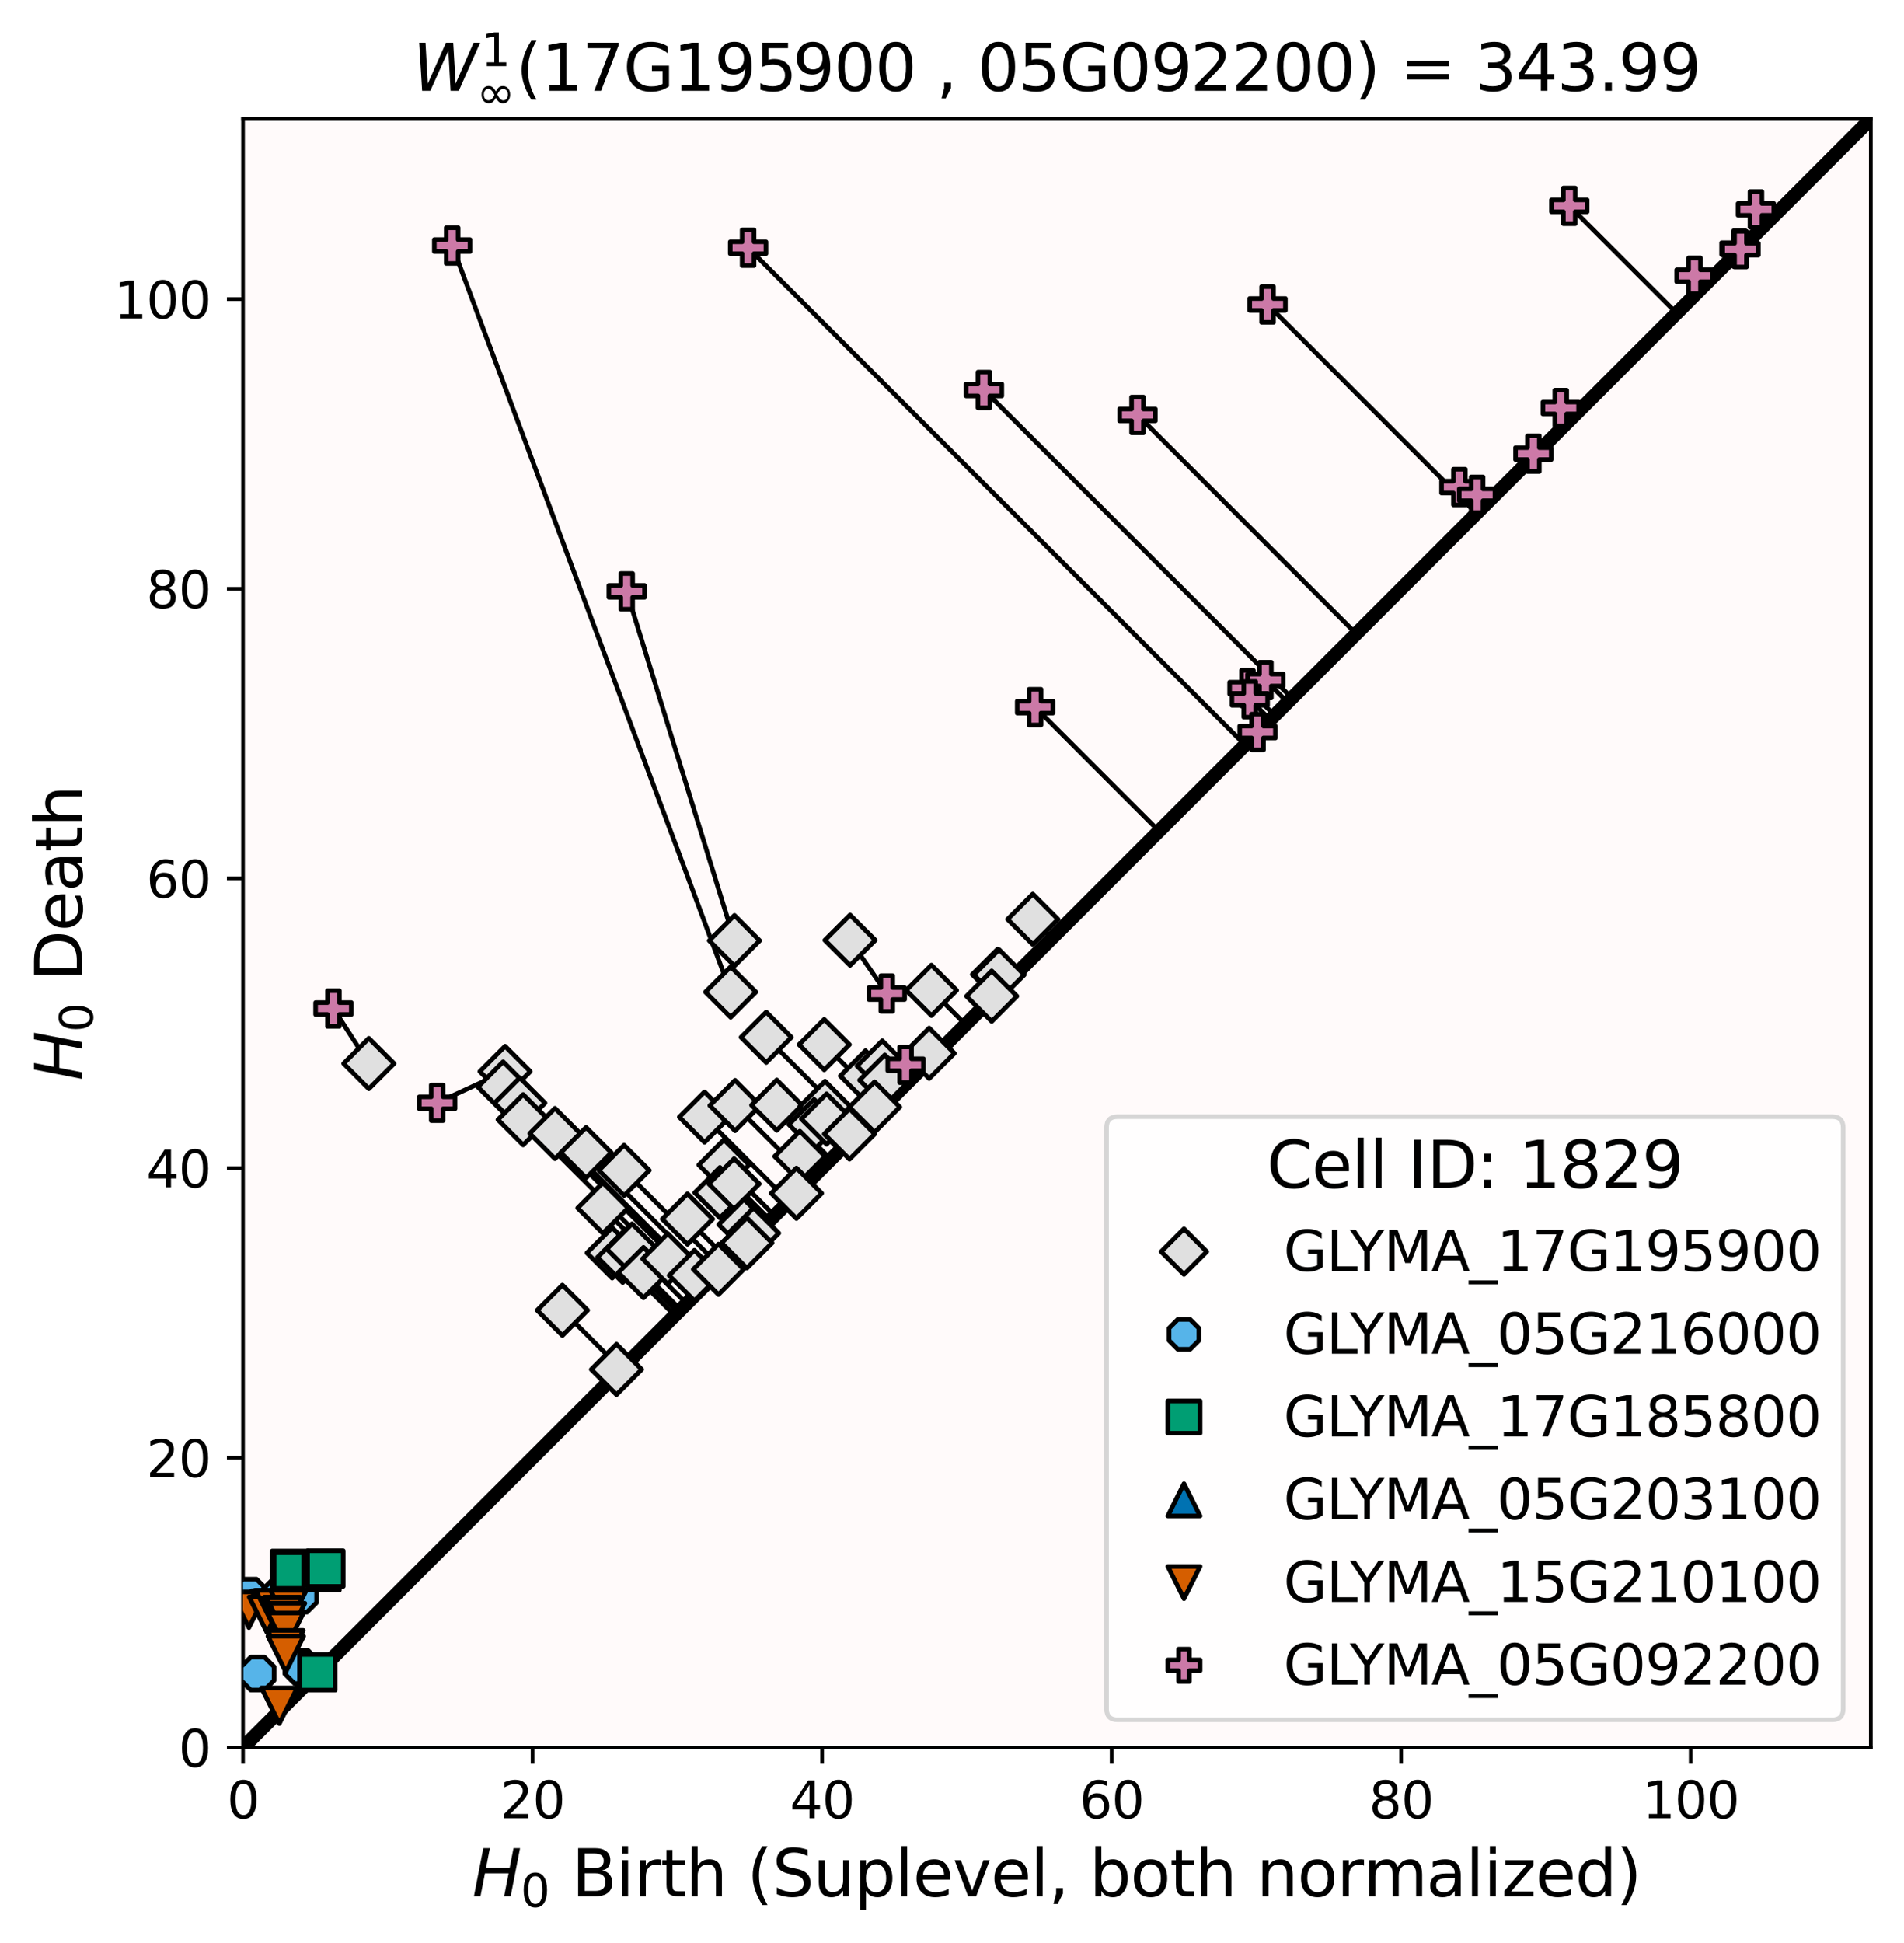 <?xml version="1.0" encoding="utf-8" standalone="no"?>
<!DOCTYPE svg PUBLIC "-//W3C//DTD SVG 1.1//EN"
  "http://www.w3.org/Graphics/SVG/1.1/DTD/svg11.dtd">
<svg xmlns:xlink="http://www.w3.org/1999/xlink" width="413.219pt" height="421.499pt" viewBox="0 0 413.219 421.499" xmlns="http://www.w3.org/2000/svg" version="1.1">
 <defs>
  <style type="text/css">*{stroke-linejoin: round; stroke-linecap: butt}</style>
 </defs>
 <g id="figure_1">
  <g id="patch_1">
   <path d="M 0 421.499 
L 413.219 421.499 
L 413.219 0 
L 0 0 
z
" style="fill: #ffffff"/>
  </g>
  <g id="axes_1">
   <g id="patch_2">
    <path d="M 52.746 379.074 
L 406.019 379.074 
L 406.019 25.8 
L 52.746 25.8 
z
" style="fill: #fffafa"/>
   </g>
   <g id="line2d_1">
    <path d="M 80.051 230.707 
L 72.367 218.781 
" clip-path="url(#p0a484e60d0)" style="fill: none; stroke: #000000; stroke-linecap: square"/>
   </g>
   <g id="line2d_2">
    <path d="M 109.615 232.423 
L 94.879 239.223 
" clip-path="url(#p0a484e60d0)" style="fill: none; stroke: #000000; stroke-linecap: square"/>
   </g>
   <g id="line2d_3">
    <path d="M 159.395 204.042 
L 136.012 128.288 
" clip-path="url(#p0a484e60d0)" style="fill: none; stroke: #000000; stroke-linecap: square"/>
   </g>
   <g id="line2d_4">
    <path d="M 158.575 215.195 
L 98.136 53.274 
" clip-path="url(#p0a484e60d0)" style="fill: none; stroke: #000000; stroke-linecap: square"/>
   </g>
   <g id="line2d_5">
    <path d="M 184.483 203.945 
L 192.456 215.526 
" clip-path="url(#p0a484e60d0)" style="fill: none; stroke: #000000; stroke-linecap: square"/>
   </g>
   <g id="line2d_6">
    <path d="M 191.473 231.233 
L 196.536 230.97 
" clip-path="url(#p0a484e60d0)" style="fill: none; stroke: #000000; stroke-linecap: square"/>
   </g>
   <g id="line2d_7">
    <path d="M 109.19 235.793 
L 152.608 279.211 
" clip-path="url(#p0a484e60d0)" style="fill: none; stroke: #000000; stroke-linecap: square"/>
   </g>
   <g id="line2d_8">
    <path d="M 112.808 239.267 
L 152.68 279.139 
" clip-path="url(#p0a484e60d0)" style="fill: none; stroke: #000000; stroke-linecap: square"/>
   </g>
   <g id="line2d_9">
    <path d="M 113.537 242.892 
L 151.232 280.587 
" clip-path="url(#p0a484e60d0)" style="fill: none; stroke: #000000; stroke-linecap: square"/>
   </g>
   <g id="line2d_10">
    <path d="M 120.446 245.882 
L 153.192 278.627 
" clip-path="url(#p0a484e60d0)" style="fill: none; stroke: #000000; stroke-linecap: square"/>
   </g>
   <g id="line2d_11">
    <path d="M 127.196 250.039 
L 154.488 277.331 
" clip-path="url(#p0a484e60d0)" style="fill: none; stroke: #000000; stroke-linecap: square"/>
   </g>
   <g id="line2d_12">
    <path d="M 135.442 253.883 
L 156.689 275.13 
" clip-path="url(#p0a484e60d0)" style="fill: none; stroke: #000000; stroke-linecap: square"/>
   </g>
   <g id="line2d_13">
    <path d="M 166.29 225.014 
L 186.548 245.272 
" clip-path="url(#p0a484e60d0)" style="fill: none; stroke: #000000; stroke-linecap: square"/>
   </g>
   <g id="line2d_14">
    <path d="M 130.841 262.045 
L 150.308 281.511 
" clip-path="url(#p0a484e60d0)" style="fill: none; stroke: #000000; stroke-linecap: square"/>
   </g>
   <g id="line2d_15">
    <path d="M 152.9 242.319 
L 171.2 260.619 
" clip-path="url(#p0a484e60d0)" style="fill: none; stroke: #000000; stroke-linecap: square"/>
   </g>
   <g id="line2d_16">
    <path d="M 159.52 239.814 
L 175.763 256.056 
" clip-path="url(#p0a484e60d0)" style="fill: none; stroke: #000000; stroke-linecap: square"/>
   </g>
   <g id="line2d_17">
    <path d="M 132.855 271.785 
L 146.445 285.374 
" clip-path="url(#p0a484e60d0)" style="fill: none; stroke: #000000; stroke-linecap: square"/>
   </g>
   <g id="line2d_18">
    <path d="M 178.883 226.603 
L 192.049 239.77 
" clip-path="url(#p0a484e60d0)" style="fill: none; stroke: #000000; stroke-linecap: square"/>
   </g>
   <g id="line2d_19">
    <path d="M 122.06 284.234 
L 134.823 296.997 
" clip-path="url(#p0a484e60d0)" style="fill: none; stroke: #000000; stroke-linecap: square"/>
   </g>
   <g id="line2d_20">
    <path d="M 135.152 272.738 
L 147.117 284.703 
" clip-path="url(#p0a484e60d0)" style="fill: none; stroke: #000000; stroke-linecap: square"/>
   </g>
   <g id="line2d_21">
    <path d="M 137.177 270.94 
L 149.028 282.791 
" clip-path="url(#p0a484e60d0)" style="fill: none; stroke: #000000; stroke-linecap: square"/>
   </g>
   <g id="line2d_22">
    <path d="M 168.577 239.734 
L 180.331 251.488 
" clip-path="url(#p0a484e60d0)" style="fill: none; stroke: #000000; stroke-linecap: square"/>
   </g>
   <g id="line2d_23">
    <path d="M 157.119 252.707 
L 168.116 263.703 
" clip-path="url(#p0a484e60d0)" style="fill: none; stroke: #000000; stroke-linecap: square"/>
   </g>
   <g id="line2d_24">
    <path d="M 149.196 264.439 
L 158.288 273.531 
" clip-path="url(#p0a484e60d0)" style="fill: none; stroke: #000000; stroke-linecap: square"/>
   </g>
   <g id="line2d_25">
    <path d="M 156.246 258.718 
L 164.674 267.146 
" clip-path="url(#p0a484e60d0)" style="fill: none; stroke: #000000; stroke-linecap: square"/>
   </g>
   <g id="line2d_26">
    <path d="M 139.658 276.051 
L 147.713 284.106 
" clip-path="url(#p0a484e60d0)" style="fill: none; stroke: #000000; stroke-linecap: square"/>
   </g>
   <g id="line2d_27">
    <path d="M 159.311 256.823 
L 167.153 264.666 
" clip-path="url(#p0a484e60d0)" style="fill: none; stroke: #000000; stroke-linecap: square"/>
   </g>
   <g id="line2d_28">
    <path d="M 202.145 214.827 
L 209.569 222.25 
" clip-path="url(#p0a484e60d0)" style="fill: none; stroke: #000000; stroke-linecap: square"/>
   </g>
   <g id="line2d_29">
    <path d="M 144.934 273.057 
L 151.848 279.971 
" clip-path="url(#p0a484e60d0)" style="fill: none; stroke: #000000; stroke-linecap: square"/>
   </g>
   <g id="line2d_30">
    <path d="M 179.049 240.002 
L 185.433 246.386 
" clip-path="url(#p0a484e60d0)" style="fill: none; stroke: #000000; stroke-linecap: square"/>
   </g>
   <g id="line2d_31">
    <path d="M 176.678 243.943 
L 182.277 249.542 
" clip-path="url(#p0a484e60d0)" style="fill: none; stroke: #000000; stroke-linecap: square"/>
   </g>
   <g id="line2d_32">
    <path d="M 187.83 233.397 
L 193.126 238.693 
" clip-path="url(#p0a484e60d0)" style="fill: none; stroke: #000000; stroke-linecap: square"/>
   </g>
   <g id="line2d_33">
    <path d="M 179.393 242.737 
L 184.237 247.582 
" clip-path="url(#p0a484e60d0)" style="fill: none; stroke: #000000; stroke-linecap: square"/>
   </g>
   <g id="line2d_34">
    <path d="M 224.146 199.41 
L 228.278 203.542 
" clip-path="url(#p0a484e60d0)" style="fill: none; stroke: #000000; stroke-linecap: square"/>
   </g>
   <g id="line2d_35">
    <path d="M 173.589 250.857 
L 177.276 254.543 
" clip-path="url(#p0a484e60d0)" style="fill: none; stroke: #000000; stroke-linecap: square"/>
   </g>
   <g id="line2d_36">
    <path d="M 192.022 234.305 
L 194.768 237.051 
" clip-path="url(#p0a484e60d0)" style="fill: none; stroke: #000000; stroke-linecap: square"/>
   </g>
   <g id="line2d_37">
    <path d="M 161.452 265.631 
L 163.82 267.999 
" clip-path="url(#p0a484e60d0)" style="fill: none; stroke: #000000; stroke-linecap: square"/>
   </g>
   <g id="line2d_38">
    <path d="M 150.7 276.682 
L 152.919 278.9 
" clip-path="url(#p0a484e60d0)" style="fill: none; stroke: #000000; stroke-linecap: square"/>
   </g>
   <g id="line2d_39">
    <path d="M 216.483 211.385 
L 218.458 213.361 
" clip-path="url(#p0a484e60d0)" style="fill: none; stroke: #000000; stroke-linecap: square"/>
   </g>
   <g id="line2d_40">
    <path d="M 216.817 211.466 
L 218.585 213.234 
" clip-path="url(#p0a484e60d0)" style="fill: none; stroke: #000000; stroke-linecap: square"/>
   </g>
   <g id="line2d_41">
    <path d="M 189.811 240.139 
L 190.745 241.074 
" clip-path="url(#p0a484e60d0)" style="fill: none; stroke: #000000; stroke-linecap: square"/>
   </g>
   <g id="line2d_42">
    <path d="M 201.653 228.489 
L 202.491 229.328 
" clip-path="url(#p0a484e60d0)" style="fill: none; stroke: #000000; stroke-linecap: square"/>
   </g>
   <g id="line2d_43">
    <path d="M 184.359 245.991 
L 185.093 246.726 
" clip-path="url(#p0a484e60d0)" style="fill: none; stroke: #000000; stroke-linecap: square"/>
   </g>
   <g id="line2d_44">
    <path d="M 133.795 297.056 
L 134.279 297.54 
" clip-path="url(#p0a484e60d0)" style="fill: none; stroke: #000000; stroke-linecap: square"/>
   </g>
   <g id="line2d_45">
    <path d="M 163.55 267.498 
L 163.936 267.883 
" clip-path="url(#p0a484e60d0)" style="fill: none; stroke: #000000; stroke-linecap: square"/>
   </g>
   <g id="line2d_46">
    <path d="M 155.926 275.349 
L 156.198 275.621 
" clip-path="url(#p0a484e60d0)" style="fill: none; stroke: #000000; stroke-linecap: square"/>
   </g>
   <g id="line2d_47">
    <path d="M 215.224 216.093 
L 215.475 216.344 
" clip-path="url(#p0a484e60d0)" style="fill: none; stroke: #000000; stroke-linecap: square"/>
   </g>
   <g id="line2d_48">
    <path d="M 172.856 258.852 
L 172.911 258.908 
" clip-path="url(#p0a484e60d0)" style="fill: none; stroke: #000000; stroke-linecap: square"/>
   </g>
   <g id="line2d_49">
    <path d="M 162.092 269.619 
L 162.146 269.673 
" clip-path="url(#p0a484e60d0)" style="fill: none; stroke: #000000; stroke-linecap: square"/>
   </g>
   <g id="line2d_50">
    <path d="M 162.357 53.743 
L 270.217 161.602 
" clip-path="url(#p0a484e60d0)" style="fill: none; stroke: #000000; stroke-linecap: square"/>
   </g>
   <g id="line2d_51">
    <path d="M 213.54 84.595 
L 280.382 151.437 
" clip-path="url(#p0a484e60d0)" style="fill: none; stroke: #000000; stroke-linecap: square"/>
   </g>
   <g id="line2d_52">
    <path d="M 246.871 90.011 
L 294.339 137.48 
" clip-path="url(#p0a484e60d0)" style="fill: none; stroke: #000000; stroke-linecap: square"/>
   </g>
   <g id="line2d_53">
    <path d="M 275.093 66.051 
L 320.431 111.388 
" clip-path="url(#p0a484e60d0)" style="fill: none; stroke: #000000; stroke-linecap: square"/>
   </g>
   <g id="line2d_54">
    <path d="M 224.64 153.396 
L 251.532 180.287 
" clip-path="url(#p0a484e60d0)" style="fill: none; stroke: #000000; stroke-linecap: square"/>
   </g>
   <g id="line2d_55">
    <path d="M 340.584 44.651 
L 363.876 67.943 
" clip-path="url(#p0a484e60d0)" style="fill: none; stroke: #000000; stroke-linecap: square"/>
   </g>
   <g id="line2d_56">
    <path d="M 270.736 149.283 
L 276.636 155.183 
" clip-path="url(#p0a484e60d0)" style="fill: none; stroke: #000000; stroke-linecap: square"/>
   </g>
   <g id="line2d_57">
    <path d="M 274.628 147.526 
L 279.46 152.359 
" clip-path="url(#p0a484e60d0)" style="fill: none; stroke: #000000; stroke-linecap: square"/>
   </g>
   <g id="line2d_58">
    <path d="M 316.727 105.655 
L 321.445 110.374 
" clip-path="url(#p0a484e60d0)" style="fill: none; stroke: #000000; stroke-linecap: square"/>
   </g>
   <g id="line2d_59">
    <path d="M 271.23 151.706 
L 275.671 156.148 
" clip-path="url(#p0a484e60d0)" style="fill: none; stroke: #000000; stroke-linecap: square"/>
   </g>
   <g id="line2d_60">
    <path d="M 381.088 45.421 
L 383.743 48.076 
" clip-path="url(#p0a484e60d0)" style="fill: none; stroke: #000000; stroke-linecap: square"/>
   </g>
   <g id="line2d_61">
    <path d="M 338.728 88.509 
L 341.019 90.8 
" clip-path="url(#p0a484e60d0)" style="fill: none; stroke: #000000; stroke-linecap: square"/>
   </g>
   <g id="line2d_62">
    <path d="M 367.76 59.82 
L 369.88 61.939 
" clip-path="url(#p0a484e60d0)" style="fill: none; stroke: #000000; stroke-linecap: square"/>
   </g>
   <g id="line2d_63">
    <path d="M 320.569 107.329 
L 322.53 109.289 
" clip-path="url(#p0a484e60d0)" style="fill: none; stroke: #000000; stroke-linecap: square"/>
   </g>
   <g id="line2d_64">
    <path d="M 332.787 98.402 
L 333.102 98.717 
" clip-path="url(#p0a484e60d0)" style="fill: none; stroke: #000000; stroke-linecap: square"/>
   </g>
   <g id="line2d_65">
    <path d="M 377.509 53.95 
L 377.689 54.13 
" clip-path="url(#p0a484e60d0)" style="fill: none; stroke: #000000; stroke-linecap: square"/>
   </g>
   <g id="line2d_66">
    <path d="M 272.921 158.794 
L 272.973 158.846 
" clip-path="url(#p0a484e60d0)" style="fill: none; stroke: #000000; stroke-linecap: square"/>
   </g>
   <g id="line2d_67">
    <path d="M 377.739 54.055 
L 377.751 54.068 
" clip-path="url(#p0a484e60d0)" style="fill: none; stroke: #000000; stroke-linecap: square"/>
   </g>
   <g id="PathCollection_1">
    <defs>
     <path id="maec34a6be1" d="M 0 3 
C 0.796 3 1.559 2.684 2.121 2.121 
C 2.684 1.559 3 0.796 3 0 
C 3 -0.796 2.684 -1.559 2.121 -2.121 
C 1.559 -2.684 0.796 -3 0 -3 
C -0.796 -3 -1.559 -2.684 -2.121 -2.121 
C -2.684 -1.559 -3 -0.796 -3 0 
C -3 0.796 -2.684 1.559 -2.121 2.121 
C -1.559 2.684 -0.796 3 0 3 
z
" style="stroke: #1f77b4; stroke-opacity: 0"/>
    </defs>
    <g clip-path="url(#p0a484e60d0)">
     <use xlink:href="#maec34a6be1" x="52.746" y="379.074" style="fill: #1f77b4; fill-opacity: 0; stroke: #1f77b4; stroke-opacity: 0"/>
     <use xlink:href="#maec34a6be1" x="406.019" y="25.8" style="fill: #1f77b4; fill-opacity: 0; stroke: #1f77b4; stroke-opacity: 0"/>
    </g>
   </g>
   <g id="matplotlib.axis_1">
    <g id="xtick_1">
     <g id="line2d_68">
      <defs>
       <path id="mcc31b39649" d="M 0 0 
L 0 3.5 
" style="stroke: #000000; stroke-width: 0.8"/>
      </defs>
      <g>
       <use xlink:href="#mcc31b39649" x="52.746" y="379.074" style="stroke: #000000; stroke-width: 0.8"/>
      </g>
     </g>
     <g id="text_1">
      <!-- 0 -->
      <g transform="translate(49.246 394.432) scale(0.11 -0.11)">
       <defs>
        <path id="DejaVuSans-30" d="M 2034 4250 
Q 1547 4250 1301 3770 
Q 1056 3291 1056 2328 
Q 1056 1369 1301 889 
Q 1547 409 2034 409 
Q 2525 409 2770 889 
Q 3016 1369 3016 2328 
Q 3016 3291 2770 3770 
Q 2525 4250 2034 4250 
z
M 2034 4750 
Q 2819 4750 3233 4129 
Q 3647 3509 3647 2328 
Q 3647 1150 3233 529 
Q 2819 -91 2034 -91 
Q 1250 -91 836 529 
Q 422 1150 422 2328 
Q 422 3509 836 4129 
Q 1250 4750 2034 4750 
z
" transform="scale(0.016)"/>
       </defs>
       <use xlink:href="#DejaVuSans-30"/>
      </g>
     </g>
    </g>
    <g id="xtick_2">
     <g id="line2d_69">
      <g>
       <use xlink:href="#mcc31b39649" x="115.583" y="379.074" style="stroke: #000000; stroke-width: 0.8"/>
      </g>
     </g>
     <g id="text_2">
      <!-- 20 -->
      <g transform="translate(108.584 394.432) scale(0.11 -0.11)">
       <defs>
        <path id="DejaVuSans-32" d="M 1228 531 
L 3431 531 
L 3431 0 
L 469 0 
L 469 531 
Q 828 903 1448 1529 
Q 2069 2156 2228 2338 
Q 2531 2678 2651 2914 
Q 2772 3150 2772 3378 
Q 2772 3750 2511 3984 
Q 2250 4219 1831 4219 
Q 1534 4219 1204 4116 
Q 875 4013 500 3803 
L 500 4441 
Q 881 4594 1212 4672 
Q 1544 4750 1819 4750 
Q 2544 4750 2975 4387 
Q 3406 4025 3406 3419 
Q 3406 3131 3298 2873 
Q 3191 2616 2906 2266 
Q 2828 2175 2409 1742 
Q 1991 1309 1228 531 
z
" transform="scale(0.016)"/>
       </defs>
       <use xlink:href="#DejaVuSans-32"/>
       <use xlink:href="#DejaVuSans-30" x="63.623"/>
      </g>
     </g>
    </g>
    <g id="xtick_3">
     <g id="line2d_70">
      <g>
       <use xlink:href="#mcc31b39649" x="178.42" y="379.074" style="stroke: #000000; stroke-width: 0.8"/>
      </g>
     </g>
     <g id="text_3">
      <!-- 40 -->
      <g transform="translate(171.421 394.432) scale(0.11 -0.11)">
       <defs>
        <path id="DejaVuSans-34" d="M 2419 4116 
L 825 1625 
L 2419 1625 
L 2419 4116 
z
M 2253 4666 
L 3047 4666 
L 3047 1625 
L 3713 1625 
L 3713 1100 
L 3047 1100 
L 3047 0 
L 2419 0 
L 2419 1100 
L 313 1100 
L 313 1709 
L 2253 4666 
z
" transform="scale(0.016)"/>
       </defs>
       <use xlink:href="#DejaVuSans-34"/>
       <use xlink:href="#DejaVuSans-30" x="63.623"/>
      </g>
     </g>
    </g>
    <g id="xtick_4">
     <g id="line2d_71">
      <g>
       <use xlink:href="#mcc31b39649" x="241.257" y="379.074" style="stroke: #000000; stroke-width: 0.8"/>
      </g>
     </g>
     <g id="text_4">
      <!-- 60 -->
      <g transform="translate(234.259 394.432) scale(0.11 -0.11)">
       <defs>
        <path id="DejaVuSans-36" d="M 2113 2584 
Q 1688 2584 1439 2293 
Q 1191 2003 1191 1497 
Q 1191 994 1439 701 
Q 1688 409 2113 409 
Q 2538 409 2786 701 
Q 3034 994 3034 1497 
Q 3034 2003 2786 2293 
Q 2538 2584 2113 2584 
z
M 3366 4563 
L 3366 3988 
Q 3128 4100 2886 4159 
Q 2644 4219 2406 4219 
Q 1781 4219 1451 3797 
Q 1122 3375 1075 2522 
Q 1259 2794 1537 2939 
Q 1816 3084 2150 3084 
Q 2853 3084 3261 2657 
Q 3669 2231 3669 1497 
Q 3669 778 3244 343 
Q 2819 -91 2113 -91 
Q 1303 -91 875 529 
Q 447 1150 447 2328 
Q 447 3434 972 4092 
Q 1497 4750 2381 4750 
Q 2619 4750 2861 4703 
Q 3103 4656 3366 4563 
z
" transform="scale(0.016)"/>
       </defs>
       <use xlink:href="#DejaVuSans-36"/>
       <use xlink:href="#DejaVuSans-30" x="63.623"/>
      </g>
     </g>
    </g>
    <g id="xtick_5">
     <g id="line2d_72">
      <g>
       <use xlink:href="#mcc31b39649" x="304.094" y="379.074" style="stroke: #000000; stroke-width: 0.8"/>
      </g>
     </g>
     <g id="text_5">
      <!-- 80 -->
      <g transform="translate(297.096 394.432) scale(0.11 -0.11)">
       <defs>
        <path id="DejaVuSans-38" d="M 2034 2216 
Q 1584 2216 1326 1975 
Q 1069 1734 1069 1313 
Q 1069 891 1326 650 
Q 1584 409 2034 409 
Q 2484 409 2743 651 
Q 3003 894 3003 1313 
Q 3003 1734 2745 1975 
Q 2488 2216 2034 2216 
z
M 1403 2484 
Q 997 2584 770 2862 
Q 544 3141 544 3541 
Q 544 4100 942 4425 
Q 1341 4750 2034 4750 
Q 2731 4750 3128 4425 
Q 3525 4100 3525 3541 
Q 3525 3141 3298 2862 
Q 3072 2584 2669 2484 
Q 3125 2378 3379 2068 
Q 3634 1759 3634 1313 
Q 3634 634 3220 271 
Q 2806 -91 2034 -91 
Q 1263 -91 848 271 
Q 434 634 434 1313 
Q 434 1759 690 2068 
Q 947 2378 1403 2484 
z
M 1172 3481 
Q 1172 3119 1398 2916 
Q 1625 2713 2034 2713 
Q 2441 2713 2670 2916 
Q 2900 3119 2900 3481 
Q 2900 3844 2670 4047 
Q 2441 4250 2034 4250 
Q 1625 4250 1398 4047 
Q 1172 3844 1172 3481 
z
" transform="scale(0.016)"/>
       </defs>
       <use xlink:href="#DejaVuSans-38"/>
       <use xlink:href="#DejaVuSans-30" x="63.623"/>
      </g>
     </g>
    </g>
    <g id="xtick_6">
     <g id="line2d_73">
      <g>
       <use xlink:href="#mcc31b39649" x="366.932" y="379.074" style="stroke: #000000; stroke-width: 0.8"/>
      </g>
     </g>
     <g id="text_6">
      <!-- 100 -->
      <g transform="translate(356.434 394.432) scale(0.11 -0.11)">
       <defs>
        <path id="DejaVuSans-31" d="M 794 531 
L 1825 531 
L 1825 4091 
L 703 3866 
L 703 4441 
L 1819 4666 
L 2450 4666 
L 2450 531 
L 3481 531 
L 3481 0 
L 794 0 
L 794 531 
z
" transform="scale(0.016)"/>
       </defs>
       <use xlink:href="#DejaVuSans-31"/>
       <use xlink:href="#DejaVuSans-30" x="63.623"/>
       <use xlink:href="#DejaVuSans-30" x="127.246"/>
      </g>
     </g>
    </g>
    <g id="text_7">
     <!-- $H_0$ Birth (Suplevel, both normalized) -->
     <g transform="translate(102.472 411.359) scale(0.14 -0.14)">
      <defs>
       <path id="DejaVuSans-Oblique-48" d="M 1081 4666 
L 1716 4666 
L 1344 2753 
L 3634 2753 
L 4006 4666 
L 4641 4666 
L 3731 0 
L 3097 0 
L 3531 2222 
L 1241 2222 
L 806 0 
L 172 0 
L 1081 4666 
z
" transform="scale(0.016)"/>
       <path id="DejaVuSans-20" transform="scale(0.016)"/>
       <path id="DejaVuSans-42" d="M 1259 2228 
L 1259 519 
L 2272 519 
Q 2781 519 3026 730 
Q 3272 941 3272 1375 
Q 3272 1813 3026 2020 
Q 2781 2228 2272 2228 
L 1259 2228 
z
M 1259 4147 
L 1259 2741 
L 2194 2741 
Q 2656 2741 2882 2914 
Q 3109 3088 3109 3444 
Q 3109 3797 2882 3972 
Q 2656 4147 2194 4147 
L 1259 4147 
z
M 628 4666 
L 2241 4666 
Q 2963 4666 3353 4366 
Q 3744 4066 3744 3513 
Q 3744 3084 3544 2831 
Q 3344 2578 2956 2516 
Q 3422 2416 3680 2098 
Q 3938 1781 3938 1306 
Q 3938 681 3513 340 
Q 3088 0 2303 0 
L 628 0 
L 628 4666 
z
" transform="scale(0.016)"/>
       <path id="DejaVuSans-69" d="M 603 3500 
L 1178 3500 
L 1178 0 
L 603 0 
L 603 3500 
z
M 603 4863 
L 1178 4863 
L 1178 4134 
L 603 4134 
L 603 4863 
z
" transform="scale(0.016)"/>
       <path id="DejaVuSans-72" d="M 2631 2963 
Q 2534 3019 2420 3045 
Q 2306 3072 2169 3072 
Q 1681 3072 1420 2755 
Q 1159 2438 1159 1844 
L 1159 0 
L 581 0 
L 581 3500 
L 1159 3500 
L 1159 2956 
Q 1341 3275 1631 3429 
Q 1922 3584 2338 3584 
Q 2397 3584 2469 3576 
Q 2541 3569 2628 3553 
L 2631 2963 
z
" transform="scale(0.016)"/>
       <path id="DejaVuSans-74" d="M 1172 4494 
L 1172 3500 
L 2356 3500 
L 2356 3053 
L 1172 3053 
L 1172 1153 
Q 1172 725 1289 603 
Q 1406 481 1766 481 
L 2356 481 
L 2356 0 
L 1766 0 
Q 1100 0 847 248 
Q 594 497 594 1153 
L 594 3053 
L 172 3053 
L 172 3500 
L 594 3500 
L 594 4494 
L 1172 4494 
z
" transform="scale(0.016)"/>
       <path id="DejaVuSans-68" d="M 3513 2113 
L 3513 0 
L 2938 0 
L 2938 2094 
Q 2938 2591 2744 2837 
Q 2550 3084 2163 3084 
Q 1697 3084 1428 2787 
Q 1159 2491 1159 1978 
L 1159 0 
L 581 0 
L 581 4863 
L 1159 4863 
L 1159 2956 
Q 1366 3272 1645 3428 
Q 1925 3584 2291 3584 
Q 2894 3584 3203 3211 
Q 3513 2838 3513 2113 
z
" transform="scale(0.016)"/>
       <path id="DejaVuSans-28" d="M 1984 4856 
Q 1566 4138 1362 3434 
Q 1159 2731 1159 2009 
Q 1159 1288 1364 580 
Q 1569 -128 1984 -844 
L 1484 -844 
Q 1016 -109 783 600 
Q 550 1309 550 2009 
Q 550 2706 781 3412 
Q 1013 4119 1484 4856 
L 1984 4856 
z
" transform="scale(0.016)"/>
       <path id="DejaVuSans-53" d="M 3425 4513 
L 3425 3897 
Q 3066 4069 2747 4153 
Q 2428 4238 2131 4238 
Q 1616 4238 1336 4038 
Q 1056 3838 1056 3469 
Q 1056 3159 1242 3001 
Q 1428 2844 1947 2747 
L 2328 2669 
Q 3034 2534 3370 2195 
Q 3706 1856 3706 1288 
Q 3706 609 3251 259 
Q 2797 -91 1919 -91 
Q 1588 -91 1214 -16 
Q 841 59 441 206 
L 441 856 
Q 825 641 1194 531 
Q 1563 422 1919 422 
Q 2459 422 2753 634 
Q 3047 847 3047 1241 
Q 3047 1584 2836 1778 
Q 2625 1972 2144 2069 
L 1759 2144 
Q 1053 2284 737 2584 
Q 422 2884 422 3419 
Q 422 4038 858 4394 
Q 1294 4750 2059 4750 
Q 2388 4750 2728 4690 
Q 3069 4631 3425 4513 
z
" transform="scale(0.016)"/>
       <path id="DejaVuSans-75" d="M 544 1381 
L 544 3500 
L 1119 3500 
L 1119 1403 
Q 1119 906 1312 657 
Q 1506 409 1894 409 
Q 2359 409 2629 706 
Q 2900 1003 2900 1516 
L 2900 3500 
L 3475 3500 
L 3475 0 
L 2900 0 
L 2900 538 
Q 2691 219 2414 64 
Q 2138 -91 1772 -91 
Q 1169 -91 856 284 
Q 544 659 544 1381 
z
M 1991 3584 
L 1991 3584 
z
" transform="scale(0.016)"/>
       <path id="DejaVuSans-70" d="M 1159 525 
L 1159 -1331 
L 581 -1331 
L 581 3500 
L 1159 3500 
L 1159 2969 
Q 1341 3281 1617 3432 
Q 1894 3584 2278 3584 
Q 2916 3584 3314 3078 
Q 3713 2572 3713 1747 
Q 3713 922 3314 415 
Q 2916 -91 2278 -91 
Q 1894 -91 1617 61 
Q 1341 213 1159 525 
z
M 3116 1747 
Q 3116 2381 2855 2742 
Q 2594 3103 2138 3103 
Q 1681 3103 1420 2742 
Q 1159 2381 1159 1747 
Q 1159 1113 1420 752 
Q 1681 391 2138 391 
Q 2594 391 2855 752 
Q 3116 1113 3116 1747 
z
" transform="scale(0.016)"/>
       <path id="DejaVuSans-6c" d="M 603 4863 
L 1178 4863 
L 1178 0 
L 603 0 
L 603 4863 
z
" transform="scale(0.016)"/>
       <path id="DejaVuSans-65" d="M 3597 1894 
L 3597 1613 
L 953 1613 
Q 991 1019 1311 708 
Q 1631 397 2203 397 
Q 2534 397 2845 478 
Q 3156 559 3463 722 
L 3463 178 
Q 3153 47 2828 -22 
Q 2503 -91 2169 -91 
Q 1331 -91 842 396 
Q 353 884 353 1716 
Q 353 2575 817 3079 
Q 1281 3584 2069 3584 
Q 2775 3584 3186 3129 
Q 3597 2675 3597 1894 
z
M 3022 2063 
Q 3016 2534 2758 2815 
Q 2500 3097 2075 3097 
Q 1594 3097 1305 2825 
Q 1016 2553 972 2059 
L 3022 2063 
z
" transform="scale(0.016)"/>
       <path id="DejaVuSans-76" d="M 191 3500 
L 800 3500 
L 1894 563 
L 2988 3500 
L 3597 3500 
L 2284 0 
L 1503 0 
L 191 3500 
z
" transform="scale(0.016)"/>
       <path id="DejaVuSans-2c" d="M 750 794 
L 1409 794 
L 1409 256 
L 897 -744 
L 494 -744 
L 750 256 
L 750 794 
z
" transform="scale(0.016)"/>
       <path id="DejaVuSans-62" d="M 3116 1747 
Q 3116 2381 2855 2742 
Q 2594 3103 2138 3103 
Q 1681 3103 1420 2742 
Q 1159 2381 1159 1747 
Q 1159 1113 1420 752 
Q 1681 391 2138 391 
Q 2594 391 2855 752 
Q 3116 1113 3116 1747 
z
M 1159 2969 
Q 1341 3281 1617 3432 
Q 1894 3584 2278 3584 
Q 2916 3584 3314 3078 
Q 3713 2572 3713 1747 
Q 3713 922 3314 415 
Q 2916 -91 2278 -91 
Q 1894 -91 1617 61 
Q 1341 213 1159 525 
L 1159 0 
L 581 0 
L 581 4863 
L 1159 4863 
L 1159 2969 
z
" transform="scale(0.016)"/>
       <path id="DejaVuSans-6f" d="M 1959 3097 
Q 1497 3097 1228 2736 
Q 959 2375 959 1747 
Q 959 1119 1226 758 
Q 1494 397 1959 397 
Q 2419 397 2687 759 
Q 2956 1122 2956 1747 
Q 2956 2369 2687 2733 
Q 2419 3097 1959 3097 
z
M 1959 3584 
Q 2709 3584 3137 3096 
Q 3566 2609 3566 1747 
Q 3566 888 3137 398 
Q 2709 -91 1959 -91 
Q 1206 -91 779 398 
Q 353 888 353 1747 
Q 353 2609 779 3096 
Q 1206 3584 1959 3584 
z
" transform="scale(0.016)"/>
       <path id="DejaVuSans-6e" d="M 3513 2113 
L 3513 0 
L 2938 0 
L 2938 2094 
Q 2938 2591 2744 2837 
Q 2550 3084 2163 3084 
Q 1697 3084 1428 2787 
Q 1159 2491 1159 1978 
L 1159 0 
L 581 0 
L 581 3500 
L 1159 3500 
L 1159 2956 
Q 1366 3272 1645 3428 
Q 1925 3584 2291 3584 
Q 2894 3584 3203 3211 
Q 3513 2838 3513 2113 
z
" transform="scale(0.016)"/>
       <path id="DejaVuSans-6d" d="M 3328 2828 
Q 3544 3216 3844 3400 
Q 4144 3584 4550 3584 
Q 5097 3584 5394 3201 
Q 5691 2819 5691 2113 
L 5691 0 
L 5113 0 
L 5113 2094 
Q 5113 2597 4934 2840 
Q 4756 3084 4391 3084 
Q 3944 3084 3684 2787 
Q 3425 2491 3425 1978 
L 3425 0 
L 2847 0 
L 2847 2094 
Q 2847 2600 2669 2842 
Q 2491 3084 2119 3084 
Q 1678 3084 1418 2786 
Q 1159 2488 1159 1978 
L 1159 0 
L 581 0 
L 581 3500 
L 1159 3500 
L 1159 2956 
Q 1356 3278 1631 3431 
Q 1906 3584 2284 3584 
Q 2666 3584 2933 3390 
Q 3200 3197 3328 2828 
z
" transform="scale(0.016)"/>
       <path id="DejaVuSans-61" d="M 2194 1759 
Q 1497 1759 1228 1600 
Q 959 1441 959 1056 
Q 959 750 1161 570 
Q 1363 391 1709 391 
Q 2188 391 2477 730 
Q 2766 1069 2766 1631 
L 2766 1759 
L 2194 1759 
z
M 3341 1997 
L 3341 0 
L 2766 0 
L 2766 531 
Q 2569 213 2275 61 
Q 1981 -91 1556 -91 
Q 1019 -91 701 211 
Q 384 513 384 1019 
Q 384 1609 779 1909 
Q 1175 2209 1959 2209 
L 2766 2209 
L 2766 2266 
Q 2766 2663 2505 2880 
Q 2244 3097 1772 3097 
Q 1472 3097 1187 3025 
Q 903 2953 641 2809 
L 641 3341 
Q 956 3463 1253 3523 
Q 1550 3584 1831 3584 
Q 2591 3584 2966 3190 
Q 3341 2797 3341 1997 
z
" transform="scale(0.016)"/>
       <path id="DejaVuSans-7a" d="M 353 3500 
L 3084 3500 
L 3084 2975 
L 922 459 
L 3084 459 
L 3084 0 
L 275 0 
L 275 525 
L 2438 3041 
L 353 3041 
L 353 3500 
z
" transform="scale(0.016)"/>
       <path id="DejaVuSans-64" d="M 2906 2969 
L 2906 4863 
L 3481 4863 
L 3481 0 
L 2906 0 
L 2906 525 
Q 2725 213 2448 61 
Q 2172 -91 1784 -91 
Q 1150 -91 751 415 
Q 353 922 353 1747 
Q 353 2572 751 3078 
Q 1150 3584 1784 3584 
Q 2172 3584 2448 3432 
Q 2725 3281 2906 2969 
z
M 947 1747 
Q 947 1113 1208 752 
Q 1469 391 1925 391 
Q 2381 391 2643 752 
Q 2906 1113 2906 1747 
Q 2906 2381 2643 2742 
Q 2381 3103 1925 3103 
Q 1469 3103 1208 2742 
Q 947 2381 947 1747 
z
" transform="scale(0.016)"/>
       <path id="DejaVuSans-29" d="M 513 4856 
L 1013 4856 
Q 1481 4119 1714 3412 
Q 1947 2706 1947 2009 
Q 1947 1309 1714 600 
Q 1481 -109 1013 -844 
L 513 -844 
Q 928 -128 1133 580 
Q 1338 1288 1338 2009 
Q 1338 2731 1133 3434 
Q 928 4138 513 4856 
z
" transform="scale(0.016)"/>
      </defs>
      <use xlink:href="#DejaVuSans-Oblique-48" transform="translate(0 0.016)"/>
      <use xlink:href="#DejaVuSans-30" transform="translate(75.195 -16.391) scale(0.7)"/>
      <use xlink:href="#DejaVuSans-20" transform="translate(122.466 0.016)"/>
      <use xlink:href="#DejaVuSans-42" transform="translate(154.253 0.016)"/>
      <use xlink:href="#DejaVuSans-69" transform="translate(222.856 0.016)"/>
      <use xlink:href="#DejaVuSans-72" transform="translate(250.64 0.016)"/>
      <use xlink:href="#DejaVuSans-74" transform="translate(291.753 0.016)"/>
      <use xlink:href="#DejaVuSans-68" transform="translate(330.962 0.016)"/>
      <use xlink:href="#DejaVuSans-20" transform="translate(394.341 0.016)"/>
      <use xlink:href="#DejaVuSans-28" transform="translate(426.128 0.016)"/>
      <use xlink:href="#DejaVuSans-53" transform="translate(465.142 0.016)"/>
      <use xlink:href="#DejaVuSans-75" transform="translate(528.618 0.016)"/>
      <use xlink:href="#DejaVuSans-70" transform="translate(591.997 0.016)"/>
      <use xlink:href="#DejaVuSans-6c" transform="translate(655.474 0.016)"/>
      <use xlink:href="#DejaVuSans-65" transform="translate(683.257 0.016)"/>
      <use xlink:href="#DejaVuSans-76" transform="translate(744.78 0.016)"/>
      <use xlink:href="#DejaVuSans-65" transform="translate(803.96 0.016)"/>
      <use xlink:href="#DejaVuSans-6c" transform="translate(865.483 0.016)"/>
      <use xlink:href="#DejaVuSans-2c" transform="translate(893.267 0.016)"/>
      <use xlink:href="#DejaVuSans-20" transform="translate(925.054 0.016)"/>
      <use xlink:href="#DejaVuSans-62" transform="translate(956.841 0.016)"/>
      <use xlink:href="#DejaVuSans-6f" transform="translate(1020.317 0.016)"/>
      <use xlink:href="#DejaVuSans-74" transform="translate(1081.499 0.016)"/>
      <use xlink:href="#DejaVuSans-68" transform="translate(1120.708 0.016)"/>
      <use xlink:href="#DejaVuSans-20" transform="translate(1184.087 0.016)"/>
      <use xlink:href="#DejaVuSans-6e" transform="translate(1215.874 0.016)"/>
      <use xlink:href="#DejaVuSans-6f" transform="translate(1279.253 0.016)"/>
      <use xlink:href="#DejaVuSans-72" transform="translate(1340.435 0.016)"/>
      <use xlink:href="#DejaVuSans-6d" transform="translate(1381.548 0.016)"/>
      <use xlink:href="#DejaVuSans-61" transform="translate(1478.96 0.016)"/>
      <use xlink:href="#DejaVuSans-6c" transform="translate(1540.239 0.016)"/>
      <use xlink:href="#DejaVuSans-69" transform="translate(1568.022 0.016)"/>
      <use xlink:href="#DejaVuSans-7a" transform="translate(1595.806 0.016)"/>
      <use xlink:href="#DejaVuSans-65" transform="translate(1648.296 0.016)"/>
      <use xlink:href="#DejaVuSans-64" transform="translate(1709.819 0.016)"/>
      <use xlink:href="#DejaVuSans-29" transform="translate(1773.296 0.016)"/>
     </g>
    </g>
   </g>
   <g id="matplotlib.axis_2">
    <g id="ytick_1">
     <g id="line2d_74">
      <defs>
       <path id="mfa39779285" d="M 0 0 
L -3.5 0 
" style="stroke: #000000; stroke-width: 0.8"/>
      </defs>
      <g>
       <use xlink:href="#mfa39779285" x="52.746" y="379.074" style="stroke: #000000; stroke-width: 0.8"/>
      </g>
     </g>
     <g id="text_8">
      <!-- 0 -->
      <g transform="translate(38.747 383.253) scale(0.11 -0.11)">
       <use xlink:href="#DejaVuSans-30"/>
      </g>
     </g>
    </g>
    <g id="ytick_2">
     <g id="line2d_75">
      <g>
       <use xlink:href="#mfa39779285" x="52.746" y="316.236" style="stroke: #000000; stroke-width: 0.8"/>
      </g>
     </g>
     <g id="text_9">
      <!-- 20 -->
      <g transform="translate(31.748 320.415) scale(0.11 -0.11)">
       <use xlink:href="#DejaVuSans-32"/>
       <use xlink:href="#DejaVuSans-30" x="63.623"/>
      </g>
     </g>
    </g>
    <g id="ytick_3">
     <g id="line2d_76">
      <g>
       <use xlink:href="#mfa39779285" x="52.746" y="253.399" style="stroke: #000000; stroke-width: 0.8"/>
      </g>
     </g>
     <g id="text_10">
      <!-- 40 -->
      <g transform="translate(31.748 257.578) scale(0.11 -0.11)">
       <use xlink:href="#DejaVuSans-34"/>
       <use xlink:href="#DejaVuSans-30" x="63.623"/>
      </g>
     </g>
    </g>
    <g id="ytick_4">
     <g id="line2d_77">
      <g>
       <use xlink:href="#mfa39779285" x="52.746" y="190.562" style="stroke: #000000; stroke-width: 0.8"/>
      </g>
     </g>
     <g id="text_11">
      <!-- 60 -->
      <g transform="translate(31.748 194.741) scale(0.11 -0.11)">
       <use xlink:href="#DejaVuSans-36"/>
       <use xlink:href="#DejaVuSans-30" x="63.623"/>
      </g>
     </g>
    </g>
    <g id="ytick_5">
     <g id="line2d_78">
      <g>
       <use xlink:href="#mfa39779285" x="52.746" y="127.725" style="stroke: #000000; stroke-width: 0.8"/>
      </g>
     </g>
     <g id="text_12">
      <!-- 80 -->
      <g transform="translate(31.748 131.904) scale(0.11 -0.11)">
       <use xlink:href="#DejaVuSans-38"/>
       <use xlink:href="#DejaVuSans-30" x="63.623"/>
      </g>
     </g>
    </g>
    <g id="ytick_6">
     <g id="line2d_79">
      <g>
       <use xlink:href="#mfa39779285" x="52.746" y="64.887" style="stroke: #000000; stroke-width: 0.8"/>
      </g>
     </g>
     <g id="text_13">
      <!-- 100 -->
      <g transform="translate(24.749 69.067) scale(0.11 -0.11)">
       <use xlink:href="#DejaVuSans-31"/>
       <use xlink:href="#DejaVuSans-30" x="63.623"/>
       <use xlink:href="#DejaVuSans-30" x="127.246"/>
      </g>
     </g>
    </g>
    <g id="text_14">
     <!-- $H_0$ Death -->
     <g transform="translate(17.838 234.427) rotate(-90) scale(0.14 -0.14)">
      <defs>
       <path id="DejaVuSans-44" d="M 1259 4147 
L 1259 519 
L 2022 519 
Q 2988 519 3436 956 
Q 3884 1394 3884 2338 
Q 3884 3275 3436 3711 
Q 2988 4147 2022 4147 
L 1259 4147 
z
M 628 4666 
L 1925 4666 
Q 3281 4666 3915 4102 
Q 4550 3538 4550 2338 
Q 4550 1131 3912 565 
Q 3275 0 1925 0 
L 628 0 
L 628 4666 
z
" transform="scale(0.016)"/>
      </defs>
      <use xlink:href="#DejaVuSans-Oblique-48" transform="translate(0 0.016)"/>
      <use xlink:href="#DejaVuSans-30" transform="translate(75.195 -16.391) scale(0.7)"/>
      <use xlink:href="#DejaVuSans-20" transform="translate(122.466 0.016)"/>
      <use xlink:href="#DejaVuSans-44" transform="translate(154.253 0.016)"/>
      <use xlink:href="#DejaVuSans-65" transform="translate(231.255 0.016)"/>
      <use xlink:href="#DejaVuSans-61" transform="translate(292.778 0.016)"/>
      <use xlink:href="#DejaVuSans-74" transform="translate(354.058 0.016)"/>
      <use xlink:href="#DejaVuSans-68" transform="translate(393.267 0.016)"/>
     </g>
    </g>
   </g>
   <g id="patch_3">
    <path d="M 52.746 379.074 
L 52.746 25.8 
" style="fill: none; stroke: #000000; stroke-width: 0.8; stroke-linejoin: miter; stroke-linecap: square"/>
   </g>
   <g id="patch_4">
    <path d="M 406.019 379.074 
L 406.019 25.8 
" style="fill: none; stroke: #000000; stroke-width: 0.8; stroke-linejoin: miter; stroke-linecap: square"/>
   </g>
   <g id="patch_5">
    <path d="M 52.746 379.074 
L 406.019 379.074 
" style="fill: none; stroke: #000000; stroke-width: 0.8; stroke-linejoin: miter; stroke-linecap: square"/>
   </g>
   <g id="patch_6">
    <path d="M 52.746 25.8 
L 406.019 25.8 
" style="fill: none; stroke: #000000; stroke-width: 0.8; stroke-linejoin: miter; stroke-linecap: square"/>
   </g>
   <g id="line2d_80">
    <path d="M 52.746 379.074 
L 406.019 25.8 
" clip-path="url(#p0a484e60d0)" style="fill: none; stroke: #000000; stroke-width: 3; stroke-linecap: square"/>
   </g>
   <g id="text_15">
    <!-- $W_\infty^1$(17G195900 , 05G092200) = 343.99 -->
    <g transform="translate(89.592 19.8) scale(0.14 -0.14)">
     <defs>
      <path id="DejaVuSans-Oblique-57" d="M 616 4666 
L 1228 4666 
L 1453 697 
L 3213 4666 
L 3916 4666 
L 4147 697 
L 5888 4666 
L 6528 4666 
L 4453 0 
L 3659 0 
L 3444 3891 
L 1697 0 
L 903 0 
L 616 4666 
z
" transform="scale(0.016)"/>
      <path id="DejaVuSans-221e" d="M 2916 1091 
Q 2819 1203 2666 1466 
Q 2456 1091 2272 925 
Q 2041 725 1681 725 
Q 1259 725 981 1041 
Q 688 1372 688 1919 
Q 688 2444 981 2800 
Q 1244 3116 1688 3116 
Q 1916 3116 2084 3022 
Q 2281 2919 2416 2741 
Q 2541 2581 2666 2366 
Q 2875 2741 3059 2906 
Q 3291 3106 3650 3106 
Q 4072 3106 4350 2791 
Q 4644 2459 4644 1913 
Q 4644 1388 4350 1031 
Q 4088 716 3644 716 
Q 3416 716 3247 809 
Q 3078 894 2916 1091 
z
M 1647 1134 
Q 2163 1134 2472 1884 
Q 2075 2703 1647 2703 
Q 1334 2703 1175 2478 
Q 1003 2238 1003 1919 
Q 1003 1569 1175 1353 
Q 1350 1134 1647 1134 
z
M 3684 2697 
Q 3219 2697 2859 1947 
Q 3253 1128 3684 1128 
Q 3997 1128 4156 1353 
Q 4328 1594 4328 1913 
Q 4328 2263 4156 2478 
Q 3981 2697 3684 2697 
z
" transform="scale(0.016)"/>
      <path id="DejaVuSans-37" d="M 525 4666 
L 3525 4666 
L 3525 4397 
L 1831 0 
L 1172 0 
L 2766 4134 
L 525 4134 
L 525 4666 
z
" transform="scale(0.016)"/>
      <path id="DejaVuSans-47" d="M 3809 666 
L 3809 1919 
L 2778 1919 
L 2778 2438 
L 4434 2438 
L 4434 434 
Q 4069 175 3628 42 
Q 3188 -91 2688 -91 
Q 1594 -91 976 548 
Q 359 1188 359 2328 
Q 359 3472 976 4111 
Q 1594 4750 2688 4750 
Q 3144 4750 3555 4637 
Q 3966 4525 4313 4306 
L 4313 3634 
Q 3963 3931 3569 4081 
Q 3175 4231 2741 4231 
Q 1884 4231 1454 3753 
Q 1025 3275 1025 2328 
Q 1025 1384 1454 906 
Q 1884 428 2741 428 
Q 3075 428 3337 486 
Q 3600 544 3809 666 
z
" transform="scale(0.016)"/>
      <path id="DejaVuSans-39" d="M 703 97 
L 703 672 
Q 941 559 1184 500 
Q 1428 441 1663 441 
Q 2288 441 2617 861 
Q 2947 1281 2994 2138 
Q 2813 1869 2534 1725 
Q 2256 1581 1919 1581 
Q 1219 1581 811 2004 
Q 403 2428 403 3163 
Q 403 3881 828 4315 
Q 1253 4750 1959 4750 
Q 2769 4750 3195 4129 
Q 3622 3509 3622 2328 
Q 3622 1225 3098 567 
Q 2575 -91 1691 -91 
Q 1453 -91 1209 -44 
Q 966 3 703 97 
z
M 1959 2075 
Q 2384 2075 2632 2365 
Q 2881 2656 2881 3163 
Q 2881 3666 2632 3958 
Q 2384 4250 1959 4250 
Q 1534 4250 1286 3958 
Q 1038 3666 1038 3163 
Q 1038 2656 1286 2365 
Q 1534 2075 1959 2075 
z
" transform="scale(0.016)"/>
      <path id="DejaVuSans-35" d="M 691 4666 
L 3169 4666 
L 3169 4134 
L 1269 4134 
L 1269 2991 
Q 1406 3038 1543 3061 
Q 1681 3084 1819 3084 
Q 2600 3084 3056 2656 
Q 3513 2228 3513 1497 
Q 3513 744 3044 326 
Q 2575 -91 1722 -91 
Q 1428 -91 1123 -41 
Q 819 9 494 109 
L 494 744 
Q 775 591 1075 516 
Q 1375 441 1709 441 
Q 2250 441 2565 725 
Q 2881 1009 2881 1497 
Q 2881 1984 2565 2268 
Q 2250 2553 1709 2553 
Q 1456 2553 1204 2497 
Q 953 2441 691 2322 
L 691 4666 
z
" transform="scale(0.016)"/>
      <path id="DejaVuSans-3d" d="M 678 2906 
L 4684 2906 
L 4684 2381 
L 678 2381 
L 678 2906 
z
M 678 1631 
L 4684 1631 
L 4684 1100 
L 678 1100 
L 678 1631 
z
" transform="scale(0.016)"/>
      <path id="DejaVuSans-33" d="M 2597 2516 
Q 3050 2419 3304 2112 
Q 3559 1806 3559 1356 
Q 3559 666 3084 287 
Q 2609 -91 1734 -91 
Q 1441 -91 1130 -33 
Q 819 25 488 141 
L 488 750 
Q 750 597 1062 519 
Q 1375 441 1716 441 
Q 2309 441 2620 675 
Q 2931 909 2931 1356 
Q 2931 1769 2642 2001 
Q 2353 2234 1838 2234 
L 1294 2234 
L 1294 2753 
L 1863 2753 
Q 2328 2753 2575 2939 
Q 2822 3125 2822 3475 
Q 2822 3834 2567 4026 
Q 2313 4219 1838 4219 
Q 1578 4219 1281 4162 
Q 984 4106 628 3988 
L 628 4550 
Q 988 4650 1302 4700 
Q 1616 4750 1894 4750 
Q 2613 4750 3031 4423 
Q 3450 4097 3450 3541 
Q 3450 3153 3228 2886 
Q 3006 2619 2597 2516 
z
" transform="scale(0.016)"/>
      <path id="DejaVuSans-2e" d="M 684 794 
L 1344 794 
L 1344 0 
L 684 0 
L 684 794 
z
" transform="scale(0.016)"/>
     </defs>
     <use xlink:href="#DejaVuSans-Oblique-57" transform="translate(0 0.684)"/>
     <use xlink:href="#DejaVuSans-31" transform="translate(105.894 38.966) scale(0.7)"/>
     <use xlink:href="#DejaVuSans-221e" transform="translate(98.877 -26.659) scale(0.7)"/>
     <use xlink:href="#DejaVuSans-28" transform="translate(159.922 0.684)"/>
     <use xlink:href="#DejaVuSans-31" transform="translate(198.936 0.684)"/>
     <use xlink:href="#DejaVuSans-37" transform="translate(262.559 0.684)"/>
     <use xlink:href="#DejaVuSans-47" transform="translate(326.182 0.684)"/>
     <use xlink:href="#DejaVuSans-31" transform="translate(403.672 0.684)"/>
     <use xlink:href="#DejaVuSans-39" transform="translate(467.295 0.684)"/>
     <use xlink:href="#DejaVuSans-35" transform="translate(530.918 0.684)"/>
     <use xlink:href="#DejaVuSans-39" transform="translate(589.041 0.684)"/>
     <use xlink:href="#DejaVuSans-30" transform="translate(652.664 0.684)"/>
     <use xlink:href="#DejaVuSans-30" transform="translate(716.287 0.684)"/>
     <use xlink:href="#DejaVuSans-20" transform="translate(779.91 0.684)"/>
     <use xlink:href="#DejaVuSans-2c" transform="translate(811.697 0.684)"/>
     <use xlink:href="#DejaVuSans-20" transform="translate(843.484 0.684)"/>
     <use xlink:href="#DejaVuSans-30" transform="translate(875.271 0.684)"/>
     <use xlink:href="#DejaVuSans-35" transform="translate(938.895 0.684)"/>
     <use xlink:href="#DejaVuSans-47" transform="translate(1002.518 0.684)"/>
     <use xlink:href="#DejaVuSans-30" transform="translate(1080.008 0.684)"/>
     <use xlink:href="#DejaVuSans-39" transform="translate(1143.631 0.684)"/>
     <use xlink:href="#DejaVuSans-32" transform="translate(1205.504 0.684)"/>
     <use xlink:href="#DejaVuSans-32" transform="translate(1269.127 0.684)"/>
     <use xlink:href="#DejaVuSans-30" transform="translate(1332.75 0.684)"/>
     <use xlink:href="#DejaVuSans-30" transform="translate(1396.373 0.684)"/>
     <use xlink:href="#DejaVuSans-29" transform="translate(1459.996 0.684)"/>
     <use xlink:href="#DejaVuSans-20" transform="translate(1499.01 0.684)"/>
     <use xlink:href="#DejaVuSans-3d" transform="translate(1530.797 0.684)"/>
     <use xlink:href="#DejaVuSans-20" transform="translate(1614.586 0.684)"/>
     <use xlink:href="#DejaVuSans-33" transform="translate(1646.373 0.684)"/>
     <use xlink:href="#DejaVuSans-34" transform="translate(1709.996 0.684)"/>
     <use xlink:href="#DejaVuSans-33" transform="translate(1773.619 0.684)"/>
     <use xlink:href="#DejaVuSans-2e" transform="translate(1837.242 0.684)"/>
     <use xlink:href="#DejaVuSans-39" transform="translate(1869.029 0.684)"/>
     <use xlink:href="#DejaVuSans-39" transform="translate(1932.652 0.684)"/>
    </g>
   </g>
   <g id="PathCollection_2">
    <defs>
     <path id="m7be829b44d" d="M -0 5.477 
L 5.477 0 
L 0 -5.477 
L -5.477 -0 
z
" style="stroke: #000000"/>
    </defs>
    <g clip-path="url(#p0a484e60d0)">
     <use xlink:href="#m7be829b44d" x="80.051" y="230.707" style="fill: #e0e0e0; stroke: #000000"/>
     <use xlink:href="#m7be829b44d" x="109.615" y="232.423" style="fill: #e0e0e0; stroke: #000000"/>
     <use xlink:href="#m7be829b44d" x="109.19" y="235.793" style="fill: #e0e0e0; stroke: #000000"/>
     <use xlink:href="#m7be829b44d" x="112.808" y="239.267" style="fill: #e0e0e0; stroke: #000000"/>
     <use xlink:href="#m7be829b44d" x="113.537" y="242.892" style="fill: #e0e0e0; stroke: #000000"/>
     <use xlink:href="#m7be829b44d" x="159.395" y="204.042" style="fill: #e0e0e0; stroke: #000000"/>
     <use xlink:href="#m7be829b44d" x="120.446" y="245.882" style="fill: #e0e0e0; stroke: #000000"/>
     <use xlink:href="#m7be829b44d" x="158.575" y="215.195" style="fill: #e0e0e0; stroke: #000000"/>
     <use xlink:href="#m7be829b44d" x="127.196" y="250.039" style="fill: #e0e0e0; stroke: #000000"/>
     <use xlink:href="#m7be829b44d" x="184.483" y="203.945" style="fill: #e0e0e0; stroke: #000000"/>
     <use xlink:href="#m7be829b44d" x="135.442" y="253.883" style="fill: #e0e0e0; stroke: #000000"/>
     <use xlink:href="#m7be829b44d" x="166.29" y="225.014" style="fill: #e0e0e0; stroke: #000000"/>
     <use xlink:href="#m7be829b44d" x="130.841" y="262.045" style="fill: #e0e0e0; stroke: #000000"/>
     <use xlink:href="#m7be829b44d" x="152.9" y="242.319" style="fill: #e0e0e0; stroke: #000000"/>
     <use xlink:href="#m7be829b44d" x="159.52" y="239.814" style="fill: #e0e0e0; stroke: #000000"/>
     <use xlink:href="#m7be829b44d" x="132.855" y="271.785" style="fill: #e0e0e0; stroke: #000000"/>
     <use xlink:href="#m7be829b44d" x="178.883" y="226.603" style="fill: #e0e0e0; stroke: #000000"/>
     <use xlink:href="#m7be829b44d" x="122.06" y="284.234" style="fill: #e0e0e0; stroke: #000000"/>
     <use xlink:href="#m7be829b44d" x="135.152" y="272.738" style="fill: #e0e0e0; stroke: #000000"/>
     <use xlink:href="#m7be829b44d" x="137.177" y="270.94" style="fill: #e0e0e0; stroke: #000000"/>
     <use xlink:href="#m7be829b44d" x="168.577" y="239.734" style="fill: #e0e0e0; stroke: #000000"/>
     <use xlink:href="#m7be829b44d" x="157.119" y="252.707" style="fill: #e0e0e0; stroke: #000000"/>
     <use xlink:href="#m7be829b44d" x="149.196" y="264.439" style="fill: #e0e0e0; stroke: #000000"/>
     <use xlink:href="#m7be829b44d" x="156.246" y="258.718" style="fill: #e0e0e0; stroke: #000000"/>
     <use xlink:href="#m7be829b44d" x="139.658" y="276.051" style="fill: #e0e0e0; stroke: #000000"/>
     <use xlink:href="#m7be829b44d" x="159.311" y="256.823" style="fill: #e0e0e0; stroke: #000000"/>
     <use xlink:href="#m7be829b44d" x="202.145" y="214.827" style="fill: #e0e0e0; stroke: #000000"/>
     <use xlink:href="#m7be829b44d" x="144.934" y="273.057" style="fill: #e0e0e0; stroke: #000000"/>
     <use xlink:href="#m7be829b44d" x="179.049" y="240.002" style="fill: #e0e0e0; stroke: #000000"/>
     <use xlink:href="#m7be829b44d" x="176.678" y="243.943" style="fill: #e0e0e0; stroke: #000000"/>
     <use xlink:href="#m7be829b44d" x="187.83" y="233.397" style="fill: #e0e0e0; stroke: #000000"/>
     <use xlink:href="#m7be829b44d" x="179.393" y="242.737" style="fill: #e0e0e0; stroke: #000000"/>
     <use xlink:href="#m7be829b44d" x="191.473" y="231.233" style="fill: #e0e0e0; stroke: #000000"/>
     <use xlink:href="#m7be829b44d" x="224.146" y="199.41" style="fill: #e0e0e0; stroke: #000000"/>
     <use xlink:href="#m7be829b44d" x="173.589" y="250.857" style="fill: #e0e0e0; stroke: #000000"/>
     <use xlink:href="#m7be829b44d" x="192.022" y="234.305" style="fill: #e0e0e0; stroke: #000000"/>
     <use xlink:href="#m7be829b44d" x="161.452" y="265.631" style="fill: #e0e0e0; stroke: #000000"/>
     <use xlink:href="#m7be829b44d" x="150.7" y="276.682" style="fill: #e0e0e0; stroke: #000000"/>
     <use xlink:href="#m7be829b44d" x="216.483" y="211.385" style="fill: #e0e0e0; stroke: #000000"/>
     <use xlink:href="#m7be829b44d" x="216.817" y="211.466" style="fill: #e0e0e0; stroke: #000000"/>
     <use xlink:href="#m7be829b44d" x="189.811" y="240.139" style="fill: #e0e0e0; stroke: #000000"/>
     <use xlink:href="#m7be829b44d" x="201.653" y="228.489" style="fill: #e0e0e0; stroke: #000000"/>
     <use xlink:href="#m7be829b44d" x="184.359" y="245.991" style="fill: #e0e0e0; stroke: #000000"/>
     <use xlink:href="#m7be829b44d" x="133.795" y="297.056" style="fill: #e0e0e0; stroke: #000000"/>
     <use xlink:href="#m7be829b44d" x="163.55" y="267.498" style="fill: #e0e0e0; stroke: #000000"/>
     <use xlink:href="#m7be829b44d" x="155.926" y="275.349" style="fill: #e0e0e0; stroke: #000000"/>
     <use xlink:href="#m7be829b44d" x="215.224" y="216.093" style="fill: #e0e0e0; stroke: #000000"/>
     <use xlink:href="#m7be829b44d" x="172.856" y="258.852" style="fill: #e0e0e0; stroke: #000000"/>
     <use xlink:href="#m7be829b44d" x="162.092" y="269.619" style="fill: #e0e0e0; stroke: #000000"/>
    </g>
   </g>
   <g id="PathCollection_3">
    <defs>
     <path id="m6a7e0a0db0" d="M -1.482 -3.578 
L -3.578 -1.482 
L -3.578 1.482 
L -1.482 3.578 
L 1.482 3.578 
L 3.578 1.482 
L 3.578 -1.482 
L 1.482 -3.578 
z
" style="stroke: #000000"/>
    </defs>
    <g clip-path="url(#p0a484e60d0)">
     <use xlink:href="#m6a7e0a0db0" x="54.184" y="346.145" style="fill: #56b4e9; stroke: #000000"/>
     <use xlink:href="#m6a7e0a0db0" x="60.714" y="346.145" style="fill: #56b4e9; stroke: #000000"/>
     <use xlink:href="#m6a7e0a0db0" x="62.629" y="346.145" style="fill: #56b4e9; stroke: #000000"/>
     <use xlink:href="#m6a7e0a0db0" x="63.907" y="346.145" style="fill: #56b4e9; stroke: #000000"/>
     <use xlink:href="#m6a7e0a0db0" x="64.02" y="346.146" style="fill: #56b4e9; stroke: #000000"/>
     <use xlink:href="#m6a7e0a0db0" x="65.134" y="346.145" style="fill: #56b4e9; stroke: #000000"/>
     <use xlink:href="#m6a7e0a0db0" x="55.91" y="363.039" style="fill: #56b4e9; stroke: #000000"/>
     <use xlink:href="#m6a7e0a0db0" x="65.386" y="361.609" style="fill: #56b4e9; stroke: #000000"/>
    </g>
   </g>
   <g id="legend_1">
    <g id="patch_7">
     <path d="M 242.555 373.074 
L 397.619 373.074 
Q 400.019 373.074 400.019 370.673 
L 400.019 244.639 
Q 400.019 242.239 397.619 242.239 
L 242.555 242.239 
Q 240.155 242.239 240.155 244.639 
L 240.155 370.673 
Q 240.155 373.074 242.555 373.074 
z
" style="fill: #ffffff; opacity: 0.8; stroke: #cccccc; stroke-linejoin: miter"/>
    </g>
    <g id="text_16">
     <!-- Cell ID: 1829 -->
     <g transform="translate(274.925 257.677) scale(0.14 -0.14)">
      <defs>
       <path id="DejaVuSans-43" d="M 4122 4306 
L 4122 3641 
Q 3803 3938 3442 4084 
Q 3081 4231 2675 4231 
Q 1875 4231 1450 3742 
Q 1025 3253 1025 2328 
Q 1025 1406 1450 917 
Q 1875 428 2675 428 
Q 3081 428 3442 575 
Q 3803 722 4122 1019 
L 4122 359 
Q 3791 134 3420 21 
Q 3050 -91 2638 -91 
Q 1578 -91 968 557 
Q 359 1206 359 2328 
Q 359 3453 968 4101 
Q 1578 4750 2638 4750 
Q 3056 4750 3426 4639 
Q 3797 4528 4122 4306 
z
" transform="scale(0.016)"/>
       <path id="DejaVuSans-49" d="M 628 4666 
L 1259 4666 
L 1259 0 
L 628 0 
L 628 4666 
z
" transform="scale(0.016)"/>
       <path id="DejaVuSans-3a" d="M 750 794 
L 1409 794 
L 1409 0 
L 750 0 
L 750 794 
z
M 750 3309 
L 1409 3309 
L 1409 2516 
L 750 2516 
L 750 3309 
z
" transform="scale(0.016)"/>
      </defs>
      <use xlink:href="#DejaVuSans-43"/>
      <use xlink:href="#DejaVuSans-65" x="69.824"/>
      <use xlink:href="#DejaVuSans-6c" x="131.348"/>
      <use xlink:href="#DejaVuSans-6c" x="159.131"/>
      <use xlink:href="#DejaVuSans-20" x="186.914"/>
      <use xlink:href="#DejaVuSans-49" x="218.701"/>
      <use xlink:href="#DejaVuSans-44" x="248.193"/>
      <use xlink:href="#DejaVuSans-3a" x="325.195"/>
      <use xlink:href="#DejaVuSans-20" x="358.887"/>
      <use xlink:href="#DejaVuSans-31" x="390.674"/>
      <use xlink:href="#DejaVuSans-38" x="454.297"/>
      <use xlink:href="#DejaVuSans-32" x="517.92"/>
      <use xlink:href="#DejaVuSans-39" x="581.543"/>
     </g>
    </g>
    <g id="line2d_81">
     <defs>
      <path id="m784c03e1b0" d="M -0 4.95 
L 4.95 0 
L 0 -4.95 
L -4.95 -0 
z
" style="stroke: #000000; stroke-linejoin: miter"/>
     </defs>
     <g>
      <use xlink:href="#m784c03e1b0" x="256.955" y="271.507" style="fill: #e0e0e0; stroke: #000000; stroke-linejoin: miter"/>
     </g>
    </g>
    <g id="text_17">
     <!-- GLYMA_17G195900 -->
     <g transform="translate(278.555 275.707) scale(0.12 -0.12)">
      <defs>
       <path id="DejaVuSans-4c" d="M 628 4666 
L 1259 4666 
L 1259 531 
L 3531 531 
L 3531 0 
L 628 0 
L 628 4666 
z
" transform="scale(0.016)"/>
       <path id="DejaVuSans-59" d="M -13 4666 
L 666 4666 
L 1959 2747 
L 3244 4666 
L 3922 4666 
L 2272 2222 
L 2272 0 
L 1638 0 
L 1638 2222 
L -13 4666 
z
" transform="scale(0.016)"/>
       <path id="DejaVuSans-4d" d="M 628 4666 
L 1569 4666 
L 2759 1491 
L 3956 4666 
L 4897 4666 
L 4897 0 
L 4281 0 
L 4281 4097 
L 3078 897 
L 2444 897 
L 1241 4097 
L 1241 0 
L 628 0 
L 628 4666 
z
" transform="scale(0.016)"/>
       <path id="DejaVuSans-41" d="M 2188 4044 
L 1331 1722 
L 3047 1722 
L 2188 4044 
z
M 1831 4666 
L 2547 4666 
L 4325 0 
L 3669 0 
L 3244 1197 
L 1141 1197 
L 716 0 
L 50 0 
L 1831 4666 
z
" transform="scale(0.016)"/>
       <path id="DejaVuSans-5f" d="M 3263 -1063 
L 3263 -1509 
L -63 -1509 
L -63 -1063 
L 3263 -1063 
z
" transform="scale(0.016)"/>
      </defs>
      <use xlink:href="#DejaVuSans-47"/>
      <use xlink:href="#DejaVuSans-4c" x="77.49"/>
      <use xlink:href="#DejaVuSans-59" x="119.953"/>
      <use xlink:href="#DejaVuSans-4d" x="181.037"/>
      <use xlink:href="#DejaVuSans-41" x="267.316"/>
      <use xlink:href="#DejaVuSans-5f" x="335.725"/>
      <use xlink:href="#DejaVuSans-31" x="385.725"/>
      <use xlink:href="#DejaVuSans-37" x="449.348"/>
      <use xlink:href="#DejaVuSans-47" x="512.971"/>
      <use xlink:href="#DejaVuSans-31" x="590.461"/>
      <use xlink:href="#DejaVuSans-39" x="654.084"/>
      <use xlink:href="#DejaVuSans-35" x="717.707"/>
      <use xlink:href="#DejaVuSans-39" x="781.33"/>
      <use xlink:href="#DejaVuSans-30" x="844.953"/>
      <use xlink:href="#DejaVuSans-30" x="908.576"/>
     </g>
    </g>
    <g id="line2d_82">
     <defs>
      <path id="m7f14d41763" d="M -1.339 -3.234 
L -3.234 -1.339 
L -3.234 1.339 
L -1.339 3.234 
L 1.339 3.234 
L 3.234 1.339 
L 3.234 -1.339 
L 1.339 -3.234 
z
" style="stroke: #000000; stroke-linejoin: miter"/>
     </defs>
     <g>
      <use xlink:href="#m7f14d41763" x="256.955" y="289.454" style="fill: #56b4e9; stroke: #000000; stroke-linejoin: miter"/>
     </g>
    </g>
    <g id="text_18">
     <!-- GLYMA_05G216000 -->
     <g transform="translate(278.555 293.654) scale(0.12 -0.12)">
      <use xlink:href="#DejaVuSans-47"/>
      <use xlink:href="#DejaVuSans-4c" x="77.49"/>
      <use xlink:href="#DejaVuSans-59" x="119.953"/>
      <use xlink:href="#DejaVuSans-4d" x="181.037"/>
      <use xlink:href="#DejaVuSans-41" x="267.316"/>
      <use xlink:href="#DejaVuSans-5f" x="335.725"/>
      <use xlink:href="#DejaVuSans-30" x="385.725"/>
      <use xlink:href="#DejaVuSans-35" x="449.348"/>
      <use xlink:href="#DejaVuSans-47" x="512.971"/>
      <use xlink:href="#DejaVuSans-32" x="590.461"/>
      <use xlink:href="#DejaVuSans-31" x="654.084"/>
      <use xlink:href="#DejaVuSans-36" x="717.707"/>
      <use xlink:href="#DejaVuSans-30" x="781.33"/>
      <use xlink:href="#DejaVuSans-30" x="844.953"/>
      <use xlink:href="#DejaVuSans-30" x="908.576"/>
     </g>
    </g>
    <g id="line2d_83">
     <defs>
      <path id="mb67e3cc193" d="M -3.5 3.5 
L 3.5 3.5 
L 3.5 -3.5 
L -3.5 -3.5 
z
" style="stroke: #000000; stroke-linejoin: miter"/>
     </defs>
     <g>
      <use xlink:href="#mb67e3cc193" x="256.955" y="307.402" style="fill: #009e73; stroke: #000000; stroke-linejoin: miter"/>
     </g>
    </g>
    <g id="text_19">
     <!-- GLYMA_17G185800 -->
     <g transform="translate(278.555 311.602) scale(0.12 -0.12)">
      <use xlink:href="#DejaVuSans-47"/>
      <use xlink:href="#DejaVuSans-4c" x="77.49"/>
      <use xlink:href="#DejaVuSans-59" x="119.953"/>
      <use xlink:href="#DejaVuSans-4d" x="181.037"/>
      <use xlink:href="#DejaVuSans-41" x="267.316"/>
      <use xlink:href="#DejaVuSans-5f" x="335.725"/>
      <use xlink:href="#DejaVuSans-31" x="385.725"/>
      <use xlink:href="#DejaVuSans-37" x="449.348"/>
      <use xlink:href="#DejaVuSans-47" x="512.971"/>
      <use xlink:href="#DejaVuSans-31" x="590.461"/>
      <use xlink:href="#DejaVuSans-38" x="654.084"/>
      <use xlink:href="#DejaVuSans-35" x="717.707"/>
      <use xlink:href="#DejaVuSans-38" x="781.33"/>
      <use xlink:href="#DejaVuSans-30" x="844.953"/>
      <use xlink:href="#DejaVuSans-30" x="908.576"/>
     </g>
    </g>
    <g id="line2d_84">
     <defs>
      <path id="mcebc7acc28" d="M 0 -3.5 
L -3.5 3.5 
L 3.5 3.5 
z
" style="stroke: #000000; stroke-linejoin: miter"/>
     </defs>
     <g>
      <use xlink:href="#mcebc7acc28" x="256.955" y="325.349" style="fill: #0072b2; stroke: #000000; stroke-linejoin: miter"/>
     </g>
    </g>
    <g id="text_20">
     <!-- GLYMA_05G203100 -->
     <g transform="translate(278.555 329.549) scale(0.12 -0.12)">
      <use xlink:href="#DejaVuSans-47"/>
      <use xlink:href="#DejaVuSans-4c" x="77.49"/>
      <use xlink:href="#DejaVuSans-59" x="119.953"/>
      <use xlink:href="#DejaVuSans-4d" x="181.037"/>
      <use xlink:href="#DejaVuSans-41" x="267.316"/>
      <use xlink:href="#DejaVuSans-5f" x="335.725"/>
      <use xlink:href="#DejaVuSans-30" x="385.725"/>
      <use xlink:href="#DejaVuSans-35" x="449.348"/>
      <use xlink:href="#DejaVuSans-47" x="512.971"/>
      <use xlink:href="#DejaVuSans-32" x="590.461"/>
      <use xlink:href="#DejaVuSans-30" x="654.084"/>
      <use xlink:href="#DejaVuSans-33" x="717.707"/>
      <use xlink:href="#DejaVuSans-31" x="781.33"/>
      <use xlink:href="#DejaVuSans-30" x="844.953"/>
      <use xlink:href="#DejaVuSans-30" x="908.576"/>
     </g>
    </g>
    <g id="line2d_85">
     <defs>
      <path id="m4124ba1eea" d="M -0 3.5 
L 3.5 -3.5 
L -3.5 -3.5 
z
" style="stroke: #000000; stroke-linejoin: miter"/>
     </defs>
     <g>
      <use xlink:href="#m4124ba1eea" x="256.955" y="343.297" style="fill: #d55e00; stroke: #000000; stroke-linejoin: miter"/>
     </g>
    </g>
    <g id="text_21">
     <!-- GLYMA_15G210100 -->
     <g transform="translate(278.555 347.497) scale(0.12 -0.12)">
      <use xlink:href="#DejaVuSans-47"/>
      <use xlink:href="#DejaVuSans-4c" x="77.49"/>
      <use xlink:href="#DejaVuSans-59" x="119.953"/>
      <use xlink:href="#DejaVuSans-4d" x="181.037"/>
      <use xlink:href="#DejaVuSans-41" x="267.316"/>
      <use xlink:href="#DejaVuSans-5f" x="335.725"/>
      <use xlink:href="#DejaVuSans-31" x="385.725"/>
      <use xlink:href="#DejaVuSans-35" x="449.348"/>
      <use xlink:href="#DejaVuSans-47" x="512.971"/>
      <use xlink:href="#DejaVuSans-32" x="590.461"/>
      <use xlink:href="#DejaVuSans-31" x="654.084"/>
      <use xlink:href="#DejaVuSans-30" x="717.707"/>
      <use xlink:href="#DejaVuSans-31" x="781.33"/>
      <use xlink:href="#DejaVuSans-30" x="844.953"/>
      <use xlink:href="#DejaVuSans-30" x="908.576"/>
     </g>
    </g>
    <g id="line2d_86">
     <defs>
      <path id="m54f288a240" d="M -1.167 3.5 
L 1.167 3.5 
L 1.167 1.167 
L 3.5 1.167 
L 3.5 -1.167 
L 1.167 -1.167 
L 1.167 -3.5 
L -1.167 -3.5 
L -1.167 -1.167 
L -3.5 -1.167 
L -3.5 1.167 
L -1.167 1.167 
z
" style="stroke: #000000; stroke-linejoin: miter"/>
     </defs>
     <g>
      <use xlink:href="#m54f288a240" x="256.955" y="361.244" style="fill: #cc79a7; stroke: #000000; stroke-linejoin: miter"/>
     </g>
    </g>
    <g id="text_22">
     <!-- GLYMA_05G092200 -->
     <g transform="translate(278.555 365.444) scale(0.12 -0.12)">
      <use xlink:href="#DejaVuSans-47"/>
      <use xlink:href="#DejaVuSans-4c" x="77.49"/>
      <use xlink:href="#DejaVuSans-59" x="119.953"/>
      <use xlink:href="#DejaVuSans-4d" x="181.037"/>
      <use xlink:href="#DejaVuSans-41" x="267.316"/>
      <use xlink:href="#DejaVuSans-5f" x="335.725"/>
      <use xlink:href="#DejaVuSans-30" x="385.725"/>
      <use xlink:href="#DejaVuSans-35" x="449.348"/>
      <use xlink:href="#DejaVuSans-47" x="512.971"/>
      <use xlink:href="#DejaVuSans-30" x="590.461"/>
      <use xlink:href="#DejaVuSans-39" x="654.084"/>
      <use xlink:href="#DejaVuSans-32" x="717.707"/>
      <use xlink:href="#DejaVuSans-32" x="781.33"/>
      <use xlink:href="#DejaVuSans-30" x="844.953"/>
      <use xlink:href="#DejaVuSans-30" x="908.576"/>
     </g>
    </g>
   </g>
   <g id="PathCollection_4">
    <defs>
     <path id="mcccffbc1d5" d="M -3.873 3.873 
L 3.873 3.873 
L 3.873 -3.873 
L -3.873 -3.873 
z
" style="stroke: #000000"/>
    </defs>
    <g clip-path="url(#p0a484e60d0)">
     <use xlink:href="#mcccffbc1d5" x="62.952" y="340.32" style="fill: #009e73; stroke: #000000"/>
     <use xlink:href="#mcccffbc1d5" x="63.356" y="340.69" style="fill: #009e73; stroke: #000000"/>
     <use xlink:href="#mcccffbc1d5" x="69.781" y="341.078" style="fill: #009e73; stroke: #000000"/>
     <use xlink:href="#mcccffbc1d5" x="70.618" y="340.262" style="fill: #009e73; stroke: #000000"/>
     <use xlink:href="#mcccffbc1d5" x="68.88" y="362.758" style="fill: #009e73; stroke: #000000"/>
    </g>
   </g>
   <g id="PathCollection_5"/>
   <g id="PathCollection_6">
    <defs>
     <path id="m625c54ec0f" d="M -0 3.873 
L 3.873 -3.873 
L -3.873 -3.873 
z
" style="stroke: #000000"/>
    </defs>
    <g clip-path="url(#p0a484e60d0)">
     <use xlink:href="#m625c54ec0f" x="54.022" y="349.207" style="fill: #d55e00; stroke: #000000"/>
     <use xlink:href="#m625c54ec0f" x="58.482" y="348.96" style="fill: #d55e00; stroke: #000000"/>
     <use xlink:href="#m625c54ec0f" x="59.121" y="348.869" style="fill: #d55e00; stroke: #000000"/>
     <use xlink:href="#m625c54ec0f" x="57.958" y="350.296" style="fill: #d55e00; stroke: #000000"/>
     <use xlink:href="#m625c54ec0f" x="59.393" y="348.869" style="fill: #d55e00; stroke: #000000"/>
     <use xlink:href="#m625c54ec0f" x="60.462" y="350.506" style="fill: #d55e00; stroke: #000000"/>
     <use xlink:href="#m625c54ec0f" x="62.589" y="348.869" style="fill: #d55e00; stroke: #000000"/>
     <use xlink:href="#m625c54ec0f" x="61.224" y="350.329" style="fill: #d55e00; stroke: #000000"/>
     <use xlink:href="#m625c54ec0f" x="61.666" y="350.507" style="fill: #d55e00; stroke: #000000"/>
     <use xlink:href="#m625c54ec0f" x="62.286" y="351.65" style="fill: #d55e00; stroke: #000000"/>
     <use xlink:href="#m625c54ec0f" x="61.978" y="353.774" style="fill: #d55e00; stroke: #000000"/>
     <use xlink:href="#m625c54ec0f" x="61.953" y="357.552" style="fill: #d55e00; stroke: #000000"/>
     <use xlink:href="#m625c54ec0f" x="62.022" y="358.809" style="fill: #d55e00; stroke: #000000"/>
     <use xlink:href="#m625c54ec0f" x="60.622" y="370.017" style="fill: #d55e00; stroke: #000000"/>
    </g>
   </g>
   <g id="PathCollection_7">
    <defs>
     <path id="m514fbc9131" d="M -1.291 3.873 
L 1.291 3.873 
L 1.291 1.291 
L 3.873 1.291 
L 3.873 -1.291 
L 1.291 -1.291 
L 1.291 -3.873 
L -1.291 -3.873 
L -1.291 -1.291 
L -3.873 -1.291 
L -3.873 1.291 
L -1.291 1.291 
z
" style="stroke: #000000"/>
    </defs>
    <g clip-path="url(#p0a484e60d0)">
     <use xlink:href="#m514fbc9131" x="98.136" y="53.274" style="fill: #cc79a7; stroke: #000000"/>
     <use xlink:href="#m514fbc9131" x="162.357" y="53.743" style="fill: #cc79a7; stroke: #000000"/>
     <use xlink:href="#m514fbc9131" x="136.012" y="128.288" style="fill: #cc79a7; stroke: #000000"/>
     <use xlink:href="#m514fbc9131" x="72.367" y="218.781" style="fill: #cc79a7; stroke: #000000"/>
     <use xlink:href="#m514fbc9131" x="213.54" y="84.595" style="fill: #cc79a7; stroke: #000000"/>
     <use xlink:href="#m514fbc9131" x="94.879" y="239.223" style="fill: #cc79a7; stroke: #000000"/>
     <use xlink:href="#m514fbc9131" x="246.871" y="90.011" style="fill: #cc79a7; stroke: #000000"/>
     <use xlink:href="#m514fbc9131" x="275.093" y="66.051" style="fill: #cc79a7; stroke: #000000"/>
     <use xlink:href="#m514fbc9131" x="224.64" y="153.396" style="fill: #cc79a7; stroke: #000000"/>
     <use xlink:href="#m514fbc9131" x="340.584" y="44.651" style="fill: #cc79a7; stroke: #000000"/>
     <use xlink:href="#m514fbc9131" x="192.456" y="215.526" style="fill: #cc79a7; stroke: #000000"/>
     <use xlink:href="#m514fbc9131" x="270.736" y="149.283" style="fill: #cc79a7; stroke: #000000"/>
     <use xlink:href="#m514fbc9131" x="274.628" y="147.526" style="fill: #cc79a7; stroke: #000000"/>
     <use xlink:href="#m514fbc9131" x="316.727" y="105.655" style="fill: #cc79a7; stroke: #000000"/>
     <use xlink:href="#m514fbc9131" x="271.23" y="151.706" style="fill: #cc79a7; stroke: #000000"/>
     <use xlink:href="#m514fbc9131" x="381.088" y="45.421" style="fill: #cc79a7; stroke: #000000"/>
     <use xlink:href="#m514fbc9131" x="338.728" y="88.509" style="fill: #cc79a7; stroke: #000000"/>
     <use xlink:href="#m514fbc9131" x="196.536" y="230.97" style="fill: #cc79a7; stroke: #000000"/>
     <use xlink:href="#m514fbc9131" x="367.76" y="59.82" style="fill: #cc79a7; stroke: #000000"/>
     <use xlink:href="#m514fbc9131" x="320.569" y="107.329" style="fill: #cc79a7; stroke: #000000"/>
     <use xlink:href="#m514fbc9131" x="332.787" y="98.402" style="fill: #cc79a7; stroke: #000000"/>
     <use xlink:href="#m514fbc9131" x="377.509" y="53.95" style="fill: #cc79a7; stroke: #000000"/>
     <use xlink:href="#m514fbc9131" x="272.921" y="158.794" style="fill: #cc79a7; stroke: #000000"/>
     <use xlink:href="#m514fbc9131" x="377.739" y="54.055" style="fill: #cc79a7; stroke: #000000"/>
    </g>
   </g>
  </g>
 </g>
 <defs>
  <clipPath id="p0a484e60d0">
   <rect x="52.746" y="25.8" width="353.274" height="353.274"/>
  </clipPath>
 </defs>
</svg>
